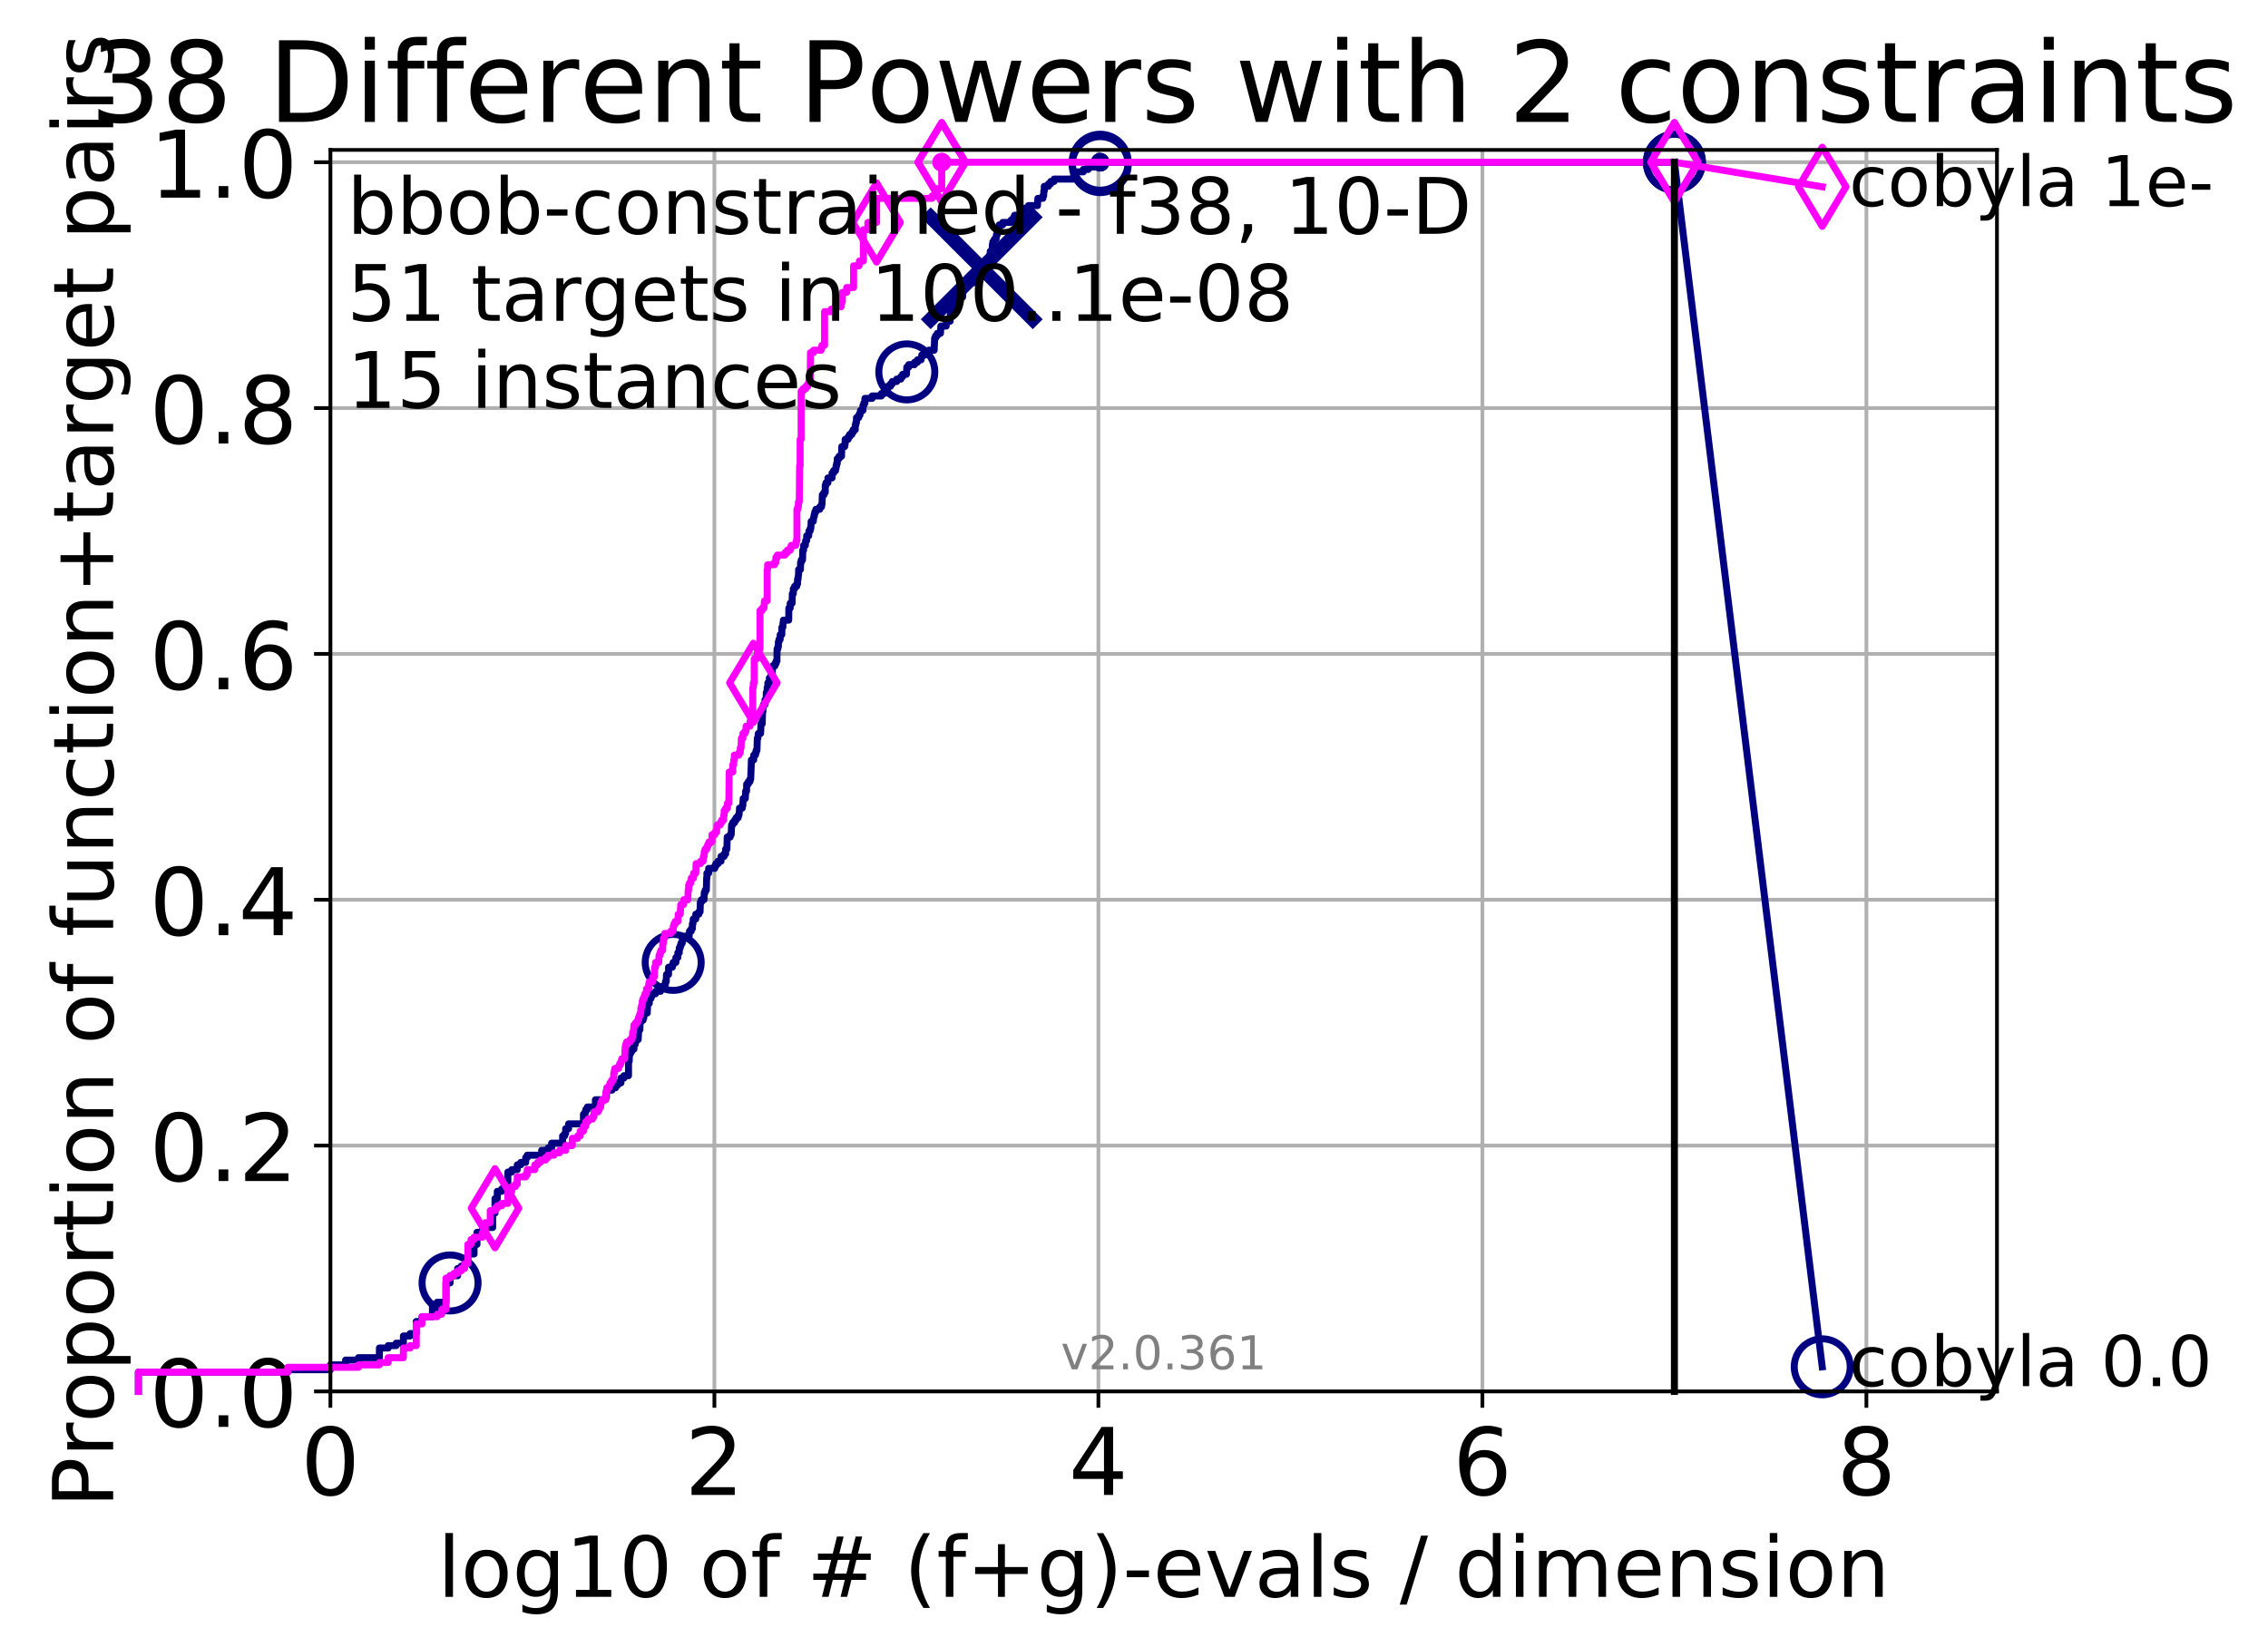 <?xml version="1.0" encoding="utf-8" standalone="no"?>
<!DOCTYPE svg PUBLIC "-//W3C//DTD SVG 1.1//EN"
  "http://www.w3.org/Graphics/SVG/1.1/DTD/svg11.dtd">
<!-- Created with matplotlib (http://matplotlib.org/) -->
<svg height="353pt" version="1.1" viewBox="0 0 486 353" width="486pt" xmlns="http://www.w3.org/2000/svg" xmlns:xlink="http://www.w3.org/1999/xlink">
 <defs>
  <style type="text/css">
*{stroke-linecap:butt;stroke-linejoin:round;}
  </style>
 </defs>
 <g id="figure_1">
  <g id="patch_1">
   <path d="M 0 353.222 
L 486.656 353.222 
L 486.656 0 
L 0 0 
z
" style="fill:#ffffff;"/>
  </g>
  <g id="axes_1">
   <g id="patch_2">
    <path d="M 70.8 298.245 
L 427.92 298.245 
L 427.92 32.133 
L 70.8 32.133 
z
" style="fill:#ffffff;"/>
   </g>
   <g id="matplotlib.axis_1">
    <g id="xtick_1">
     <g id="line2d_1">
      <path clip-path="url(#p0688e6983c)" d="M 70.8 298.245 
L 70.8 32.133 
" style="fill:none;stroke:#b0b0b0;stroke-linecap:square;stroke-width:0.8;"/>
     </g>
     <g id="line2d_2">
      <defs>
       <path d="M 0 0 
L 0 3.5 
" id="m148c452236" style="stroke:#000000;stroke-width:0.8;"/>
      </defs>
      <g>
       <use style="stroke:#000000;stroke-width:0.8;" x="70.8" xlink:href="#m148c452236" y="298.245"/>
      </g>
     </g>
     <g id="text_1">
      <!-- 0 -->
      <defs>
       <path d="M 31.781 66.406 
Q 24.172 66.406 20.328 58.906 
Q 16.5 51.422 16.5 36.375 
Q 16.5 21.391 20.328 13.891 
Q 24.172 6.391 31.781 6.391 
Q 39.453 6.391 43.281 13.891 
Q 47.125 21.391 47.125 36.375 
Q 47.125 51.422 43.281 58.906 
Q 39.453 66.406 31.781 66.406 
z
M 31.781 74.219 
Q 44.047 74.219 50.516 64.516 
Q 56.984 54.828 56.984 36.375 
Q 56.984 17.969 50.516 8.266 
Q 44.047 -1.422 31.781 -1.422 
Q 19.531 -1.422 13.062 8.266 
Q 6.594 17.969 6.594 36.375 
Q 6.594 54.828 13.062 64.516 
Q 19.531 74.219 31.781 74.219 
z
" id="DejaVuSans-30"/>
      </defs>
      <g transform="translate(64.438 320.442)scale(0.2 -0.2)">
       <use xlink:href="#DejaVuSans-30"/>
      </g>
     </g>
    </g>
    <g id="xtick_2">
     <g id="line2d_3">
      <path clip-path="url(#p0688e6983c)" d="M 153.086 298.245 
L 153.086 32.133 
" style="fill:none;stroke:#b0b0b0;stroke-linecap:square;stroke-width:0.8;"/>
     </g>
     <g id="line2d_4">
      <g>
       <use style="stroke:#000000;stroke-width:0.8;" x="153.086" xlink:href="#m148c452236" y="298.245"/>
      </g>
     </g>
     <g id="text_2">
      <!-- 2 -->
      <defs>
       <path d="M 19.188 8.297 
L 53.609 8.297 
L 53.609 0 
L 7.328 0 
L 7.328 8.297 
Q 12.938 14.109 22.625 23.891 
Q 32.328 33.688 34.812 36.531 
Q 39.547 41.844 41.422 45.531 
Q 43.312 49.219 43.312 52.781 
Q 43.312 58.594 39.234 62.25 
Q 35.156 65.922 28.609 65.922 
Q 23.969 65.922 18.812 64.312 
Q 13.672 62.703 7.812 59.422 
L 7.812 69.391 
Q 13.766 71.781 18.938 73 
Q 24.125 74.219 28.422 74.219 
Q 39.75 74.219 46.484 68.547 
Q 53.219 62.891 53.219 53.422 
Q 53.219 48.922 51.531 44.891 
Q 49.859 40.875 45.406 35.406 
Q 44.188 33.984 37.641 27.219 
Q 31.109 20.453 19.188 8.297 
z
" id="DejaVuSans-32"/>
      </defs>
      <g transform="translate(146.723 320.442)scale(0.2 -0.2)">
       <use xlink:href="#DejaVuSans-32"/>
      </g>
     </g>
    </g>
    <g id="xtick_3">
     <g id="line2d_5">
      <path clip-path="url(#p0688e6983c)" d="M 235.371 298.245 
L 235.371 32.133 
" style="fill:none;stroke:#b0b0b0;stroke-linecap:square;stroke-width:0.8;"/>
     </g>
     <g id="line2d_6">
      <g>
       <use style="stroke:#000000;stroke-width:0.8;" x="235.371" xlink:href="#m148c452236" y="298.245"/>
      </g>
     </g>
     <g id="text_3">
      <!-- 4 -->
      <defs>
       <path d="M 37.797 64.312 
L 12.891 25.391 
L 37.797 25.391 
z
M 35.203 72.906 
L 47.609 72.906 
L 47.609 25.391 
L 58.016 25.391 
L 58.016 17.188 
L 47.609 17.188 
L 47.609 0 
L 37.797 0 
L 37.797 17.188 
L 4.891 17.188 
L 4.891 26.703 
z
" id="DejaVuSans-34"/>
      </defs>
      <g transform="translate(229.009 320.442)scale(0.2 -0.2)">
       <use xlink:href="#DejaVuSans-34"/>
      </g>
     </g>
    </g>
    <g id="xtick_4">
     <g id="line2d_7">
      <path clip-path="url(#p0688e6983c)" d="M 317.657 298.245 
L 317.657 32.133 
" style="fill:none;stroke:#b0b0b0;stroke-linecap:square;stroke-width:0.8;"/>
     </g>
     <g id="line2d_8">
      <g>
       <use style="stroke:#000000;stroke-width:0.8;" x="317.657" xlink:href="#m148c452236" y="298.245"/>
      </g>
     </g>
     <g id="text_4">
      <!-- 6 -->
      <defs>
       <path d="M 33.016 40.375 
Q 26.375 40.375 22.484 35.828 
Q 18.609 31.297 18.609 23.391 
Q 18.609 15.531 22.484 10.953 
Q 26.375 6.391 33.016 6.391 
Q 39.656 6.391 43.531 10.953 
Q 47.406 15.531 47.406 23.391 
Q 47.406 31.297 43.531 35.828 
Q 39.656 40.375 33.016 40.375 
z
M 52.594 71.297 
L 52.594 62.312 
Q 48.875 64.062 45.094 64.984 
Q 41.312 65.922 37.594 65.922 
Q 27.828 65.922 22.672 59.328 
Q 17.531 52.734 16.797 39.406 
Q 19.672 43.656 24.016 45.922 
Q 28.375 48.188 33.594 48.188 
Q 44.578 48.188 50.953 41.516 
Q 57.328 34.859 57.328 23.391 
Q 57.328 12.156 50.688 5.359 
Q 44.047 -1.422 33.016 -1.422 
Q 20.359 -1.422 13.672 8.266 
Q 6.984 17.969 6.984 36.375 
Q 6.984 53.656 15.188 63.938 
Q 23.391 74.219 37.203 74.219 
Q 40.922 74.219 44.703 73.484 
Q 48.484 72.75 52.594 71.297 
z
" id="DejaVuSans-36"/>
      </defs>
      <g transform="translate(311.295 320.442)scale(0.2 -0.2)">
       <use xlink:href="#DejaVuSans-36"/>
      </g>
     </g>
    </g>
    <g id="xtick_5">
     <g id="line2d_9">
      <path clip-path="url(#p0688e6983c)" d="M 399.943 298.245 
L 399.943 32.133 
" style="fill:none;stroke:#b0b0b0;stroke-linecap:square;stroke-width:0.8;"/>
     </g>
     <g id="line2d_10">
      <g>
       <use style="stroke:#000000;stroke-width:0.8;" x="399.943" xlink:href="#m148c452236" y="298.245"/>
      </g>
     </g>
     <g id="text_5">
      <!-- 8 -->
      <defs>
       <path d="M 31.781 34.625 
Q 24.75 34.625 20.719 30.859 
Q 16.703 27.094 16.703 20.516 
Q 16.703 13.922 20.719 10.156 
Q 24.75 6.391 31.781 6.391 
Q 38.812 6.391 42.859 10.172 
Q 46.922 13.969 46.922 20.516 
Q 46.922 27.094 42.891 30.859 
Q 38.875 34.625 31.781 34.625 
z
M 21.922 38.812 
Q 15.578 40.375 12.031 44.719 
Q 8.5 49.078 8.5 55.328 
Q 8.5 64.062 14.719 69.141 
Q 20.953 74.219 31.781 74.219 
Q 42.672 74.219 48.875 69.141 
Q 55.078 64.062 55.078 55.328 
Q 55.078 49.078 51.531 44.719 
Q 48 40.375 41.703 38.812 
Q 48.828 37.156 52.797 32.312 
Q 56.781 27.484 56.781 20.516 
Q 56.781 9.906 50.312 4.234 
Q 43.844 -1.422 31.781 -1.422 
Q 19.734 -1.422 13.25 4.234 
Q 6.781 9.906 6.781 20.516 
Q 6.781 27.484 10.781 32.312 
Q 14.797 37.156 21.922 38.812 
z
M 18.312 54.391 
Q 18.312 48.734 21.844 45.562 
Q 25.391 42.391 31.781 42.391 
Q 38.141 42.391 41.719 45.562 
Q 45.312 48.734 45.312 54.391 
Q 45.312 60.062 41.719 63.234 
Q 38.141 66.406 31.781 66.406 
Q 25.391 66.406 21.844 63.234 
Q 18.312 60.062 18.312 54.391 
z
" id="DejaVuSans-38"/>
      </defs>
      <g transform="translate(393.58 320.442)scale(0.2 -0.2)">
       <use xlink:href="#DejaVuSans-38"/>
      </g>
     </g>
    </g>
    <g id="text_6">
     <!-- log10 of # (f+g)-evals / dimension -->
     <defs>
      <path d="M 9.422 75.984 
L 18.406 75.984 
L 18.406 0 
L 9.422 0 
z
" id="DejaVuSans-6c"/>
      <path d="M 30.609 48.391 
Q 23.391 48.391 19.188 42.75 
Q 14.984 37.109 14.984 27.297 
Q 14.984 17.484 19.156 11.844 
Q 23.344 6.203 30.609 6.203 
Q 37.797 6.203 41.984 11.859 
Q 46.188 17.531 46.188 27.297 
Q 46.188 37.016 41.984 42.703 
Q 37.797 48.391 30.609 48.391 
z
M 30.609 56 
Q 42.328 56 49.016 48.375 
Q 55.719 40.766 55.719 27.297 
Q 55.719 13.875 49.016 6.219 
Q 42.328 -1.422 30.609 -1.422 
Q 18.844 -1.422 12.172 6.219 
Q 5.516 13.875 5.516 27.297 
Q 5.516 40.766 12.172 48.375 
Q 18.844 56 30.609 56 
z
" id="DejaVuSans-6f"/>
      <path d="M 45.406 27.984 
Q 45.406 37.75 41.375 43.109 
Q 37.359 48.484 30.078 48.484 
Q 22.859 48.484 18.828 43.109 
Q 14.797 37.75 14.797 27.984 
Q 14.797 18.266 18.828 12.891 
Q 22.859 7.516 30.078 7.516 
Q 37.359 7.516 41.375 12.891 
Q 45.406 18.266 45.406 27.984 
z
M 54.391 6.781 
Q 54.391 -7.172 48.188 -13.984 
Q 42 -20.797 29.203 -20.797 
Q 24.469 -20.797 20.266 -20.094 
Q 16.062 -19.391 12.109 -17.922 
L 12.109 -9.188 
Q 16.062 -11.328 19.922 -12.344 
Q 23.781 -13.375 27.781 -13.375 
Q 36.625 -13.375 41.016 -8.766 
Q 45.406 -4.156 45.406 5.172 
L 45.406 9.625 
Q 42.625 4.781 38.281 2.391 
Q 33.938 0 27.875 0 
Q 17.828 0 11.672 7.656 
Q 5.516 15.328 5.516 27.984 
Q 5.516 40.672 11.672 48.328 
Q 17.828 56 27.875 56 
Q 33.938 56 38.281 53.609 
Q 42.625 51.219 45.406 46.391 
L 45.406 54.688 
L 54.391 54.688 
z
" id="DejaVuSans-67"/>
      <path d="M 12.406 8.297 
L 28.516 8.297 
L 28.516 63.922 
L 10.984 60.406 
L 10.984 69.391 
L 28.422 72.906 
L 38.281 72.906 
L 38.281 8.297 
L 54.391 8.297 
L 54.391 0 
L 12.406 0 
z
" id="DejaVuSans-31"/>
      <path id="DejaVuSans-20"/>
      <path d="M 37.109 75.984 
L 37.109 68.5 
L 28.516 68.5 
Q 23.688 68.5 21.797 66.547 
Q 19.922 64.594 19.922 59.516 
L 19.922 54.688 
L 34.719 54.688 
L 34.719 47.703 
L 19.922 47.703 
L 19.922 0 
L 10.891 0 
L 10.891 47.703 
L 2.297 47.703 
L 2.297 54.688 
L 10.891 54.688 
L 10.891 58.5 
Q 10.891 67.625 15.141 71.797 
Q 19.391 75.984 28.609 75.984 
z
" id="DejaVuSans-66"/>
      <path d="M 51.125 44 
L 36.922 44 
L 32.812 27.688 
L 47.125 27.688 
z
M 43.797 71.781 
L 38.719 51.516 
L 52.984 51.516 
L 58.109 71.781 
L 65.922 71.781 
L 60.891 51.516 
L 76.125 51.516 
L 76.125 44 
L 58.984 44 
L 54.984 27.688 
L 70.516 27.688 
L 70.516 20.219 
L 53.078 20.219 
L 48 0 
L 40.188 0 
L 45.219 20.219 
L 30.906 20.219 
L 25.875 0 
L 18.016 0 
L 23.094 20.219 
L 7.719 20.219 
L 7.719 27.688 
L 24.906 27.688 
L 29 44 
L 13.281 44 
L 13.281 51.516 
L 30.906 51.516 
L 35.891 71.781 
z
" id="DejaVuSans-23"/>
      <path d="M 31 75.875 
Q 24.469 64.656 21.281 53.656 
Q 18.109 42.672 18.109 31.391 
Q 18.109 20.125 21.312 9.062 
Q 24.516 -2 31 -13.188 
L 23.188 -13.188 
Q 15.875 -1.703 12.234 9.375 
Q 8.594 20.453 8.594 31.391 
Q 8.594 42.281 12.203 53.312 
Q 15.828 64.359 23.188 75.875 
z
" id="DejaVuSans-28"/>
      <path d="M 46 62.703 
L 46 35.5 
L 73.188 35.5 
L 73.188 27.203 
L 46 27.203 
L 46 0 
L 37.797 0 
L 37.797 27.203 
L 10.594 27.203 
L 10.594 35.5 
L 37.797 35.5 
L 37.797 62.703 
z
" id="DejaVuSans-2b"/>
      <path d="M 8.016 75.875 
L 15.828 75.875 
Q 23.141 64.359 26.781 53.312 
Q 30.422 42.281 30.422 31.391 
Q 30.422 20.453 26.781 9.375 
Q 23.141 -1.703 15.828 -13.188 
L 8.016 -13.188 
Q 14.5 -2 17.703 9.062 
Q 20.906 20.125 20.906 31.391 
Q 20.906 42.672 17.703 53.656 
Q 14.5 64.656 8.016 75.875 
z
" id="DejaVuSans-29"/>
      <path d="M 4.891 31.391 
L 31.203 31.391 
L 31.203 23.391 
L 4.891 23.391 
z
" id="DejaVuSans-2d"/>
      <path d="M 56.203 29.594 
L 56.203 25.203 
L 14.891 25.203 
Q 15.484 15.922 20.484 11.062 
Q 25.484 6.203 34.422 6.203 
Q 39.594 6.203 44.453 7.469 
Q 49.312 8.734 54.109 11.281 
L 54.109 2.781 
Q 49.266 0.734 44.188 -0.344 
Q 39.109 -1.422 33.891 -1.422 
Q 20.797 -1.422 13.156 6.188 
Q 5.516 13.812 5.516 26.812 
Q 5.516 40.234 12.766 48.109 
Q 20.016 56 32.328 56 
Q 43.359 56 49.781 48.891 
Q 56.203 41.797 56.203 29.594 
z
M 47.219 32.234 
Q 47.125 39.594 43.094 43.984 
Q 39.062 48.391 32.422 48.391 
Q 24.906 48.391 20.391 44.141 
Q 15.875 39.891 15.188 32.172 
z
" id="DejaVuSans-65"/>
      <path d="M 2.984 54.688 
L 12.5 54.688 
L 29.594 8.797 
L 46.688 54.688 
L 56.203 54.688 
L 35.688 0 
L 23.484 0 
z
" id="DejaVuSans-76"/>
      <path d="M 34.281 27.484 
Q 23.391 27.484 19.188 25 
Q 14.984 22.516 14.984 16.5 
Q 14.984 11.719 18.141 8.906 
Q 21.297 6.109 26.703 6.109 
Q 34.188 6.109 38.703 11.406 
Q 43.219 16.703 43.219 25.484 
L 43.219 27.484 
z
M 52.203 31.203 
L 52.203 0 
L 43.219 0 
L 43.219 8.297 
Q 40.141 3.328 35.547 0.953 
Q 30.953 -1.422 24.312 -1.422 
Q 15.922 -1.422 10.953 3.297 
Q 6 8.016 6 15.922 
Q 6 25.141 12.172 29.828 
Q 18.359 34.516 30.609 34.516 
L 43.219 34.516 
L 43.219 35.406 
Q 43.219 41.609 39.141 45 
Q 35.062 48.391 27.688 48.391 
Q 23 48.391 18.547 47.266 
Q 14.109 46.141 10.016 43.891 
L 10.016 52.203 
Q 14.938 54.109 19.578 55.047 
Q 24.219 56 28.609 56 
Q 40.484 56 46.344 49.844 
Q 52.203 43.703 52.203 31.203 
z
" id="DejaVuSans-61"/>
      <path d="M 44.281 53.078 
L 44.281 44.578 
Q 40.484 46.531 36.375 47.5 
Q 32.281 48.484 27.875 48.484 
Q 21.188 48.484 17.844 46.438 
Q 14.5 44.391 14.5 40.281 
Q 14.5 37.156 16.891 35.375 
Q 19.281 33.594 26.516 31.984 
L 29.594 31.297 
Q 39.156 29.25 43.188 25.516 
Q 47.219 21.781 47.219 15.094 
Q 47.219 7.469 41.188 3.016 
Q 35.156 -1.422 24.609 -1.422 
Q 20.219 -1.422 15.453 -0.562 
Q 10.688 0.297 5.422 2 
L 5.422 11.281 
Q 10.406 8.688 15.234 7.391 
Q 20.062 6.109 24.812 6.109 
Q 31.156 6.109 34.562 8.281 
Q 37.984 10.453 37.984 14.406 
Q 37.984 18.062 35.516 20.016 
Q 33.062 21.969 24.703 23.781 
L 21.578 24.516 
Q 13.234 26.266 9.516 29.906 
Q 5.812 33.547 5.812 39.891 
Q 5.812 47.609 11.281 51.797 
Q 16.75 56 26.812 56 
Q 31.781 56 36.172 55.266 
Q 40.578 54.547 44.281 53.078 
z
" id="DejaVuSans-73"/>
      <path d="M 25.391 72.906 
L 33.688 72.906 
L 8.297 -9.281 
L 0 -9.281 
z
" id="DejaVuSans-2f"/>
      <path d="M 45.406 46.391 
L 45.406 75.984 
L 54.391 75.984 
L 54.391 0 
L 45.406 0 
L 45.406 8.203 
Q 42.578 3.328 38.25 0.953 
Q 33.938 -1.422 27.875 -1.422 
Q 17.969 -1.422 11.734 6.484 
Q 5.516 14.406 5.516 27.297 
Q 5.516 40.188 11.734 48.094 
Q 17.969 56 27.875 56 
Q 33.938 56 38.25 53.625 
Q 42.578 51.266 45.406 46.391 
z
M 14.797 27.297 
Q 14.797 17.391 18.875 11.75 
Q 22.953 6.109 30.078 6.109 
Q 37.203 6.109 41.297 11.75 
Q 45.406 17.391 45.406 27.297 
Q 45.406 37.203 41.297 42.844 
Q 37.203 48.484 30.078 48.484 
Q 22.953 48.484 18.875 42.844 
Q 14.797 37.203 14.797 27.297 
z
" id="DejaVuSans-64"/>
      <path d="M 9.422 54.688 
L 18.406 54.688 
L 18.406 0 
L 9.422 0 
z
M 9.422 75.984 
L 18.406 75.984 
L 18.406 64.594 
L 9.422 64.594 
z
" id="DejaVuSans-69"/>
      <path d="M 52 44.188 
Q 55.375 50.25 60.062 53.125 
Q 64.75 56 71.094 56 
Q 79.641 56 84.281 50.016 
Q 88.922 44.047 88.922 33.016 
L 88.922 0 
L 79.891 0 
L 79.891 32.719 
Q 79.891 40.578 77.094 44.375 
Q 74.312 48.188 68.609 48.188 
Q 61.625 48.188 57.562 43.547 
Q 53.516 38.922 53.516 30.906 
L 53.516 0 
L 44.484 0 
L 44.484 32.719 
Q 44.484 40.625 41.703 44.406 
Q 38.922 48.188 33.109 48.188 
Q 26.219 48.188 22.156 43.531 
Q 18.109 38.875 18.109 30.906 
L 18.109 0 
L 9.078 0 
L 9.078 54.688 
L 18.109 54.688 
L 18.109 46.188 
Q 21.188 51.219 25.484 53.609 
Q 29.781 56 35.688 56 
Q 41.656 56 45.828 52.969 
Q 50 49.953 52 44.188 
z
" id="DejaVuSans-6d"/>
      <path d="M 54.891 33.016 
L 54.891 0 
L 45.906 0 
L 45.906 32.719 
Q 45.906 40.484 42.875 44.328 
Q 39.844 48.188 33.797 48.188 
Q 26.516 48.188 22.312 43.547 
Q 18.109 38.922 18.109 30.906 
L 18.109 0 
L 9.078 0 
L 9.078 54.688 
L 18.109 54.688 
L 18.109 46.188 
Q 21.344 51.125 25.703 53.562 
Q 30.078 56 35.797 56 
Q 45.219 56 50.047 50.172 
Q 54.891 44.344 54.891 33.016 
z
" id="DejaVuSans-6e"/>
     </defs>
     <g transform="translate(93.753 342.279)scale(0.18 -0.18)">
      <use xlink:href="#DejaVuSans-6c"/>
      <use x="27.783" xlink:href="#DejaVuSans-6f"/>
      <use x="88.965" xlink:href="#DejaVuSans-67"/>
      <use x="152.441" xlink:href="#DejaVuSans-31"/>
      <use x="216.064" xlink:href="#DejaVuSans-30"/>
      <use x="279.688" xlink:href="#DejaVuSans-20"/>
      <use x="311.475" xlink:href="#DejaVuSans-6f"/>
      <use x="372.656" xlink:href="#DejaVuSans-66"/>
      <use x="407.861" xlink:href="#DejaVuSans-20"/>
      <use x="439.648" xlink:href="#DejaVuSans-23"/>
      <use x="523.438" xlink:href="#DejaVuSans-20"/>
      <use x="555.225" xlink:href="#DejaVuSans-28"/>
      <use x="594.238" xlink:href="#DejaVuSans-66"/>
      <use x="629.443" xlink:href="#DejaVuSans-2b"/>
      <use x="713.232" xlink:href="#DejaVuSans-67"/>
      <use x="776.709" xlink:href="#DejaVuSans-29"/>
      <use x="815.723" xlink:href="#DejaVuSans-2d"/>
      <use x="851.807" xlink:href="#DejaVuSans-65"/>
      <use x="913.33" xlink:href="#DejaVuSans-76"/>
      <use x="972.51" xlink:href="#DejaVuSans-61"/>
      <use x="1033.789" xlink:href="#DejaVuSans-6c"/>
      <use x="1061.572" xlink:href="#DejaVuSans-73"/>
      <use x="1113.672" xlink:href="#DejaVuSans-20"/>
      <use x="1145.459" xlink:href="#DejaVuSans-2f"/>
      <use x="1179.15" xlink:href="#DejaVuSans-20"/>
      <use x="1210.938" xlink:href="#DejaVuSans-64"/>
      <use x="1274.414" xlink:href="#DejaVuSans-69"/>
      <use x="1302.197" xlink:href="#DejaVuSans-6d"/>
      <use x="1399.609" xlink:href="#DejaVuSans-65"/>
      <use x="1461.133" xlink:href="#DejaVuSans-6e"/>
      <use x="1524.512" xlink:href="#DejaVuSans-73"/>
      <use x="1576.611" xlink:href="#DejaVuSans-69"/>
      <use x="1604.395" xlink:href="#DejaVuSans-6f"/>
      <use x="1665.576" xlink:href="#DejaVuSans-6e"/>
     </g>
    </g>
   </g>
   <g id="matplotlib.axis_2">
    <g id="ytick_1">
     <g id="line2d_11">
      <path clip-path="url(#p0688e6983c)" d="M 70.8 298.245 
L 427.92 298.245 
" style="fill:none;stroke:#b0b0b0;stroke-linecap:square;stroke-width:0.8;"/>
     </g>
     <g id="line2d_12">
      <defs>
       <path d="M 0 0 
L -3.5 0 
" id="m2be410a057" style="stroke:#000000;stroke-width:0.8;"/>
      </defs>
      <g>
       <use style="stroke:#000000;stroke-width:0.8;" x="70.8" xlink:href="#m2be410a057" y="298.245"/>
      </g>
     </g>
     <g id="text_7">
      <!-- 0.0 -->
      <defs>
       <path d="M 10.688 12.406 
L 21 12.406 
L 21 0 
L 10.688 0 
z
" id="DejaVuSans-2e"/>
      </defs>
      <g transform="translate(31.994 305.844)scale(0.2 -0.2)">
       <use xlink:href="#DejaVuSans-30"/>
       <use x="63.623" xlink:href="#DejaVuSans-2e"/>
       <use x="95.41" xlink:href="#DejaVuSans-30"/>
      </g>
     </g>
    </g>
    <g id="ytick_2">
     <g id="line2d_13">
      <path clip-path="url(#p0688e6983c)" d="M 70.8 245.55 
L 427.92 245.55 
" style="fill:none;stroke:#b0b0b0;stroke-linecap:square;stroke-width:0.8;"/>
     </g>
     <g id="line2d_14">
      <g>
       <use style="stroke:#000000;stroke-width:0.8;" x="70.8" xlink:href="#m2be410a057" y="245.55"/>
      </g>
     </g>
     <g id="text_8">
      <!-- 0.2 -->
      <g transform="translate(31.994 253.148)scale(0.2 -0.2)">
       <use xlink:href="#DejaVuSans-30"/>
       <use x="63.623" xlink:href="#DejaVuSans-2e"/>
       <use x="95.41" xlink:href="#DejaVuSans-32"/>
      </g>
     </g>
    </g>
    <g id="ytick_3">
     <g id="line2d_15">
      <path clip-path="url(#p0688e6983c)" d="M 70.8 192.854 
L 427.92 192.854 
" style="fill:none;stroke:#b0b0b0;stroke-linecap:square;stroke-width:0.8;"/>
     </g>
     <g id="line2d_16">
      <g>
       <use style="stroke:#000000;stroke-width:0.8;" x="70.8" xlink:href="#m2be410a057" y="192.854"/>
      </g>
     </g>
     <g id="text_9">
      <!-- 0.4 -->
      <g transform="translate(31.994 200.453)scale(0.2 -0.2)">
       <use xlink:href="#DejaVuSans-30"/>
       <use x="63.623" xlink:href="#DejaVuSans-2e"/>
       <use x="95.41" xlink:href="#DejaVuSans-34"/>
      </g>
     </g>
    </g>
    <g id="ytick_4">
     <g id="line2d_17">
      <path clip-path="url(#p0688e6983c)" d="M 70.8 140.159 
L 427.92 140.159 
" style="fill:none;stroke:#b0b0b0;stroke-linecap:square;stroke-width:0.8;"/>
     </g>
     <g id="line2d_18">
      <g>
       <use style="stroke:#000000;stroke-width:0.8;" x="70.8" xlink:href="#m2be410a057" y="140.159"/>
      </g>
     </g>
     <g id="text_10">
      <!-- 0.6 -->
      <g transform="translate(31.994 147.757)scale(0.2 -0.2)">
       <use xlink:href="#DejaVuSans-30"/>
       <use x="63.623" xlink:href="#DejaVuSans-2e"/>
       <use x="95.41" xlink:href="#DejaVuSans-36"/>
      </g>
     </g>
    </g>
    <g id="ytick_5">
     <g id="line2d_19">
      <path clip-path="url(#p0688e6983c)" d="M 70.8 87.464 
L 427.92 87.464 
" style="fill:none;stroke:#b0b0b0;stroke-linecap:square;stroke-width:0.8;"/>
     </g>
     <g id="line2d_20">
      <g>
       <use style="stroke:#000000;stroke-width:0.8;" x="70.8" xlink:href="#m2be410a057" y="87.464"/>
      </g>
     </g>
     <g id="text_11">
      <!-- 0.8 -->
      <g transform="translate(31.994 95.062)scale(0.2 -0.2)">
       <use xlink:href="#DejaVuSans-30"/>
       <use x="63.623" xlink:href="#DejaVuSans-2e"/>
       <use x="95.41" xlink:href="#DejaVuSans-38"/>
      </g>
     </g>
    </g>
    <g id="ytick_6">
     <g id="line2d_21">
      <path clip-path="url(#p0688e6983c)" d="M 70.8 34.768 
L 427.92 34.768 
" style="fill:none;stroke:#b0b0b0;stroke-linecap:square;stroke-width:0.8;"/>
     </g>
     <g id="line2d_22">
      <g>
       <use style="stroke:#000000;stroke-width:0.8;" x="70.8" xlink:href="#m2be410a057" y="34.768"/>
      </g>
     </g>
     <g id="text_12">
      <!-- 1.0 -->
      <g transform="translate(31.994 42.367)scale(0.2 -0.2)">
       <use xlink:href="#DejaVuSans-31"/>
       <use x="63.623" xlink:href="#DejaVuSans-2e"/>
       <use x="95.41" xlink:href="#DejaVuSans-30"/>
      </g>
     </g>
    </g>
    <g id="text_13">
     <!-- Proportion of function+target pairs -->
     <defs>
      <path d="M 19.672 64.797 
L 19.672 37.406 
L 32.078 37.406 
Q 38.969 37.406 42.719 40.969 
Q 46.484 44.531 46.484 51.125 
Q 46.484 57.672 42.719 61.234 
Q 38.969 64.797 32.078 64.797 
z
M 9.812 72.906 
L 32.078 72.906 
Q 44.344 72.906 50.609 67.359 
Q 56.891 61.812 56.891 51.125 
Q 56.891 40.328 50.609 34.812 
Q 44.344 29.297 32.078 29.297 
L 19.672 29.297 
L 19.672 0 
L 9.812 0 
z
" id="DejaVuSans-50"/>
      <path d="M 41.109 46.297 
Q 39.594 47.172 37.812 47.578 
Q 36.031 48 33.891 48 
Q 26.266 48 22.188 43.047 
Q 18.109 38.094 18.109 28.812 
L 18.109 0 
L 9.078 0 
L 9.078 54.688 
L 18.109 54.688 
L 18.109 46.188 
Q 20.953 51.172 25.484 53.578 
Q 30.031 56 36.531 56 
Q 37.453 56 38.578 55.875 
Q 39.703 55.766 41.062 55.516 
z
" id="DejaVuSans-72"/>
      <path d="M 18.109 8.203 
L 18.109 -20.797 
L 9.078 -20.797 
L 9.078 54.688 
L 18.109 54.688 
L 18.109 46.391 
Q 20.953 51.266 25.266 53.625 
Q 29.594 56 35.594 56 
Q 45.562 56 51.781 48.094 
Q 58.016 40.188 58.016 27.297 
Q 58.016 14.406 51.781 6.484 
Q 45.562 -1.422 35.594 -1.422 
Q 29.594 -1.422 25.266 0.953 
Q 20.953 3.328 18.109 8.203 
z
M 48.688 27.297 
Q 48.688 37.203 44.609 42.844 
Q 40.531 48.484 33.406 48.484 
Q 26.266 48.484 22.188 42.844 
Q 18.109 37.203 18.109 27.297 
Q 18.109 17.391 22.188 11.75 
Q 26.266 6.109 33.406 6.109 
Q 40.531 6.109 44.609 11.75 
Q 48.688 17.391 48.688 27.297 
z
" id="DejaVuSans-70"/>
      <path d="M 18.312 70.219 
L 18.312 54.688 
L 36.812 54.688 
L 36.812 47.703 
L 18.312 47.703 
L 18.312 18.016 
Q 18.312 11.328 20.141 9.422 
Q 21.969 7.516 27.594 7.516 
L 36.812 7.516 
L 36.812 0 
L 27.594 0 
Q 17.188 0 13.234 3.875 
Q 9.281 7.766 9.281 18.016 
L 9.281 47.703 
L 2.688 47.703 
L 2.688 54.688 
L 9.281 54.688 
L 9.281 70.219 
z
" id="DejaVuSans-74"/>
      <path d="M 8.5 21.578 
L 8.5 54.688 
L 17.484 54.688 
L 17.484 21.922 
Q 17.484 14.156 20.5 10.266 
Q 23.531 6.391 29.594 6.391 
Q 36.859 6.391 41.078 11.031 
Q 45.312 15.672 45.312 23.688 
L 45.312 54.688 
L 54.297 54.688 
L 54.297 0 
L 45.312 0 
L 45.312 8.406 
Q 42.047 3.422 37.719 1 
Q 33.406 -1.422 27.688 -1.422 
Q 18.266 -1.422 13.375 4.438 
Q 8.5 10.297 8.5 21.578 
z
M 31.109 56 
z
" id="DejaVuSans-75"/>
      <path d="M 48.781 52.594 
L 48.781 44.188 
Q 44.969 46.297 41.141 47.344 
Q 37.312 48.391 33.406 48.391 
Q 24.656 48.391 19.812 42.844 
Q 14.984 37.312 14.984 27.297 
Q 14.984 17.281 19.812 11.734 
Q 24.656 6.203 33.406 6.203 
Q 37.312 6.203 41.141 7.25 
Q 44.969 8.297 48.781 10.406 
L 48.781 2.094 
Q 45.016 0.344 40.984 -0.531 
Q 36.969 -1.422 32.422 -1.422 
Q 20.062 -1.422 12.781 6.344 
Q 5.516 14.109 5.516 27.297 
Q 5.516 40.672 12.859 48.328 
Q 20.219 56 33.016 56 
Q 37.156 56 41.109 55.141 
Q 45.062 54.297 48.781 52.594 
z
" id="DejaVuSans-63"/>
     </defs>
     <g transform="translate(24.25 323.179)rotate(-90)scale(0.18 -0.18)">
      <use xlink:href="#DejaVuSans-50"/>
      <use x="60.287" xlink:href="#DejaVuSans-72"/>
      <use x="101.369" xlink:href="#DejaVuSans-6f"/>
      <use x="162.551" xlink:href="#DejaVuSans-70"/>
      <use x="226.027" xlink:href="#DejaVuSans-6f"/>
      <use x="287.209" xlink:href="#DejaVuSans-72"/>
      <use x="328.322" xlink:href="#DejaVuSans-74"/>
      <use x="367.531" xlink:href="#DejaVuSans-69"/>
      <use x="395.314" xlink:href="#DejaVuSans-6f"/>
      <use x="456.496" xlink:href="#DejaVuSans-6e"/>
      <use x="519.875" xlink:href="#DejaVuSans-20"/>
      <use x="551.662" xlink:href="#DejaVuSans-6f"/>
      <use x="612.844" xlink:href="#DejaVuSans-66"/>
      <use x="648.049" xlink:href="#DejaVuSans-20"/>
      <use x="679.836" xlink:href="#DejaVuSans-66"/>
      <use x="715.041" xlink:href="#DejaVuSans-75"/>
      <use x="778.42" xlink:href="#DejaVuSans-6e"/>
      <use x="841.799" xlink:href="#DejaVuSans-63"/>
      <use x="896.779" xlink:href="#DejaVuSans-74"/>
      <use x="935.988" xlink:href="#DejaVuSans-69"/>
      <use x="963.771" xlink:href="#DejaVuSans-6f"/>
      <use x="1024.953" xlink:href="#DejaVuSans-6e"/>
      <use x="1088.332" xlink:href="#DejaVuSans-2b"/>
      <use x="1172.121" xlink:href="#DejaVuSans-74"/>
      <use x="1211.33" xlink:href="#DejaVuSans-61"/>
      <use x="1272.609" xlink:href="#DejaVuSans-72"/>
      <use x="1313.707" xlink:href="#DejaVuSans-67"/>
      <use x="1377.184" xlink:href="#DejaVuSans-65"/>
      <use x="1438.707" xlink:href="#DejaVuSans-74"/>
      <use x="1477.916" xlink:href="#DejaVuSans-20"/>
      <use x="1509.703" xlink:href="#DejaVuSans-70"/>
      <use x="1573.18" xlink:href="#DejaVuSans-61"/>
      <use x="1634.459" xlink:href="#DejaVuSans-69"/>
      <use x="1662.242" xlink:href="#DejaVuSans-72"/>
      <use x="1703.355" xlink:href="#DejaVuSans-73"/>
     </g>
    </g>
   </g>
   <g id="line2d_23">
    <defs>
     <path d="M 0 1.5 
C 0.398 1.5 0.779 1.342 1.061 1.061 
C 1.342 0.779 1.5 0.398 1.5 0 
C 1.5 -0.398 1.342 -0.779 1.061 -1.061 
C 0.779 -1.342 0.398 -1.5 0 -1.5 
C -0.398 -1.5 -0.779 -1.342 -1.061 -1.061 
C -1.342 -0.779 -1.5 -0.398 -1.5 0 
C -1.5 0.398 -1.342 0.779 -1.061 1.061 
C -0.779 1.342 -0.398 1.5 0 1.5 
z
" id="ma129ef0a24" style="stroke:#000080;"/>
    </defs>
    <g>
     <use style="fill:#000080;stroke:#000080;" x="235.753" xlink:href="#ma129ef0a24" y="34.768"/>
     <use style="fill:#000080;stroke:#000080;" x="235.753" xlink:href="#ma129ef0a24" y="34.768"/>
    </g>
   </g>
   <g id="line2d_24">
    <path d="M 29.657 298.245 
L 29.657 294.112 
L 61.673 294.112 
L 61.673 293.596 
L 70.8 293.596 
L 70.8 292.563 
L 74.058 292.563 
L 74.058 291.529 
L 76.812 291.529 
L 76.812 291.013 
L 81.303 291.013 
L 81.303 288.946 
L 83.185 288.946 
L 83.185 288.43 
L 84.888 288.43 
L 84.888 287.913 
L 86.443 287.913 
L 86.443 286.363 
L 87.873 286.363 
L 87.873 285.846 
L 89.197 285.846 
L 89.197 283.263 
L 90.43 283.263 
L 90.43 282.23 
L 92.667 282.23 
L 92.667 279.647 
L 93.688 279.647 
L 93.688 279.13 
L 95.57 279.13 
L 95.57 274.997 
L 96.442 274.997 
L 96.442 273.448 
L 98.068 273.448 
L 98.068 271.898 
L 98.828 271.898 
L 98.828 271.381 
L 99.558 271.381 
L 99.558 270.864 
L 100.258 270.864 
L 100.258 268.798 
L 101.583 268.798 
L 101.583 266.731 
L 102.21 266.731 
L 102.21 264.148 
L 103.401 264.148 
L 103.401 263.115 
L 105.57 263.115 
L 105.57 260.015 
L 106.073 260.015 
L 106.073 256.916 
L 106.563 256.916 
L 106.563 255.366 
L 107.503 255.366 
L 107.503 254.849 
L 107.956 254.849 
L 107.956 254.333 
L 108.397 254.333 
L 108.397 253.816 
L 108.827 253.816 
L 108.827 251.233 
L 109.659 251.233 
L 109.659 250.716 
L 110.837 250.716 
L 110.837 249.683 
L 111.582 249.683 
L 111.582 249.166 
L 112.644 249.166 
L 112.644 248.133 
L 112.984 248.133 
L 112.984 247.616 
L 116.072 247.616 
L 116.072 246.583 
L 117.437 246.583 
L 117.437 246.067 
L 118.208 246.067 
L 118.208 245.033 
L 120.563 245.033 
L 120.563 243.483 
L 120.999 243.483 
L 120.999 242.967 
L 121.213 242.967 
L 121.213 241.934 
L 121.84 241.934 
L 121.84 240.9 
L 125.029 240.9 
L 125.029 238.834 
L 125.369 238.834 
L 125.369 238.317 
L 125.537 238.317 
L 125.537 237.801 
L 125.868 237.801 
L 125.868 237.284 
L 127.586 237.284 
L 127.586 235.734 
L 129.69 235.734 
L 129.69 235.217 
L 129.953 235.217 
L 129.953 233.668 
L 131.151 233.668 
L 131.151 233.151 
L 131.927 233.151 
L 131.927 232.634 
L 132.331 232.634 
L 132.331 232.118 
L 133.058 232.118 
L 133.058 231.085 
L 133.704 231.085 
L 133.704 230.568 
L 134.681 230.568 
L 134.681 227.468 
L 134.831 227.468 
L 134.88 225.918 
L 135.077 225.918 
L 135.077 225.402 
L 135.369 225.402 
L 135.369 224.885 
L 135.844 224.885 
L 135.844 223.852 
L 136.123 223.852 
L 136.123 223.335 
L 136.261 223.335 
L 136.261 222.819 
L 136.758 222.819 
L 136.847 220.752 
L 137.111 220.752 
L 137.155 219.202 
L 137.285 219.202 
L 137.285 218.686 
L 137.797 218.686 
L 137.797 218.169 
L 137.964 218.169 
L 138.047 217.136 
L 138.698 217.136 
L 138.778 215.069 
L 139.133 215.069 
L 139.133 214.036 
L 139.48 214.036 
L 139.48 213.519 
L 139.709 213.519 
L 139.709 213.003 
L 140.485 213.003 
L 140.485 212.486 
L 141.538 212.486 
L 141.538 211.969 
L 141.775 211.969 
L 141.775 211.453 
L 142.468 211.453 
L 142.468 210.936 
L 142.597 210.936 
L 142.597 210.42 
L 142.757 210.42 
L 142.821 208.87 
L 143.26 208.87 
L 143.26 207.32 
L 144.077 207.32 
L 144.077 206.803 
L 144.254 206.803 
L 144.254 206.287 
L 144.83 206.287 
L 144.83 205.253 
L 145.25 205.253 
L 145.25 204.22 
L 145.553 204.22 
L 145.553 203.187 
L 145.769 203.187 
L 145.769 202.67 
L 145.93 202.67 
L 145.93 202.154 
L 146.195 202.154 
L 146.195 201.12 
L 147.091 201.12 
L 147.091 200.604 
L 147.681 200.604 
L 147.754 199.571 
L 148.135 199.571 
L 148.135 199.054 
L 148.369 199.054 
L 148.369 198.021 
L 148.485 198.021 
L 148.554 196.987 
L 149.099 196.987 
L 149.099 195.954 
L 149.756 195.954 
L 149.756 195.438 
L 150.013 195.438 
L 150.076 193.371 
L 150.307 193.371 
L 150.307 192.854 
L 150.842 192.854 
L 150.923 191.305 
L 151.104 191.305 
L 151.104 190.788 
L 151.361 190.788 
L 151.42 188.205 
L 151.479 188.205 
L 151.479 187.172 
L 151.847 187.172 
L 151.847 186.138 
L 153.157 186.138 
L 153.157 185.622 
L 153.404 185.622 
L 153.404 185.105 
L 153.889 185.105 
L 153.889 184.589 
L 154.51 184.589 
L 154.51 183.555 
L 155.174 183.555 
L 155.174 183.039 
L 155.49 183.039 
L 155.49 182.005 
L 155.768 182.005 
L 155.83 179.422 
L 156.462 179.422 
L 156.462 178.906 
L 156.683 178.906 
L 156.77 176.839 
L 156.987 176.839 
L 156.987 176.323 
L 157.413 176.323 
L 157.413 175.806 
L 157.719 175.806 
L 157.719 175.289 
L 158.168 175.289 
L 158.168 174.773 
L 158.342 174.773 
L 158.448 173.739 
L 158.461 173.739 
L 158.461 173.223 
L 159.047 173.223 
L 159.047 172.706 
L 159.174 172.706 
L 159.25 171.156 
L 159.713 171.156 
L 159.774 169.606 
L 159.97 169.606 
L 160.006 168.057 
L 160.354 168.057 
L 160.354 167.54 
L 160.708 167.54 
L 160.708 167.023 
L 160.859 167.023 
L 160.963 164.44 
L 160.974 164.44 
L 161.008 162.89 
L 161.506 162.89 
L 161.517 161.857 
L 161.881 161.857 
L 161.881 161.341 
L 162.034 161.341 
L 162.034 160.824 
L 162.206 160.824 
L 162.281 158.241 
L 162.398 158.241 
L 162.504 157.208 
L 162.983 157.208 
L 163.075 155.141 
L 163.328 155.141 
L 163.409 152.558 
L 163.479 152.558 
L 163.479 151.525 
L 163.608 151.525 
L 163.608 151.008 
L 163.932 151.008 
L 163.932 149.975 
L 164.193 149.975 
L 164.203 148.425 
L 164.394 148.425 
L 164.394 147.392 
L 164.536 147.392 
L 164.545 146.359 
L 164.862 146.359 
L 164.862 145.325 
L 165.201 145.325 
L 165.201 144.809 
L 165.363 144.809 
L 165.363 144.292 
L 165.48 144.292 
L 165.56 142.742 
L 166.051 142.742 
L 166.051 142.226 
L 166.3 142.226 
L 166.3 141.709 
L 166.487 141.709 
L 166.512 139.126 
L 166.672 139.126 
L 166.672 138.609 
L 166.796 138.609 
L 166.796 137.576 
L 166.929 137.576 
L 166.929 137.059 
L 167.182 137.059 
L 167.182 136.026 
L 167.536 136.026 
L 167.544 134.476 
L 167.749 134.476 
L 167.796 133.443 
L 167.867 133.443 
L 167.867 132.926 
L 169.009 132.926 
L 169.039 130.343 
L 169.329 130.343 
L 169.329 129.31 
L 169.728 129.31 
L 169.791 127.243 
L 169.993 127.243 
L 169.993 126.21 
L 170.262 126.21 
L 170.262 125.694 
L 170.707 125.694 
L 170.707 125.177 
L 170.899 125.177 
L 170.899 124.144 
L 171.011 124.144 
L 171.109 123.111 
L 171.129 123.111 
L 171.135 122.077 
L 171.521 122.077 
L 171.559 120.527 
L 171.705 120.527 
L 171.705 120.011 
L 171.974 120.011 
L 172.017 117.944 
L 172.196 117.944 
L 172.196 116.911 
L 172.572 116.911 
L 172.644 115.878 
L 172.858 115.878 
L 172.858 114.845 
L 173.29 114.845 
L 173.348 113.811 
L 173.599 113.811 
L 173.599 113.295 
L 173.746 113.295 
L 173.824 111.745 
L 174.272 111.745 
L 174.375 110.712 
L 174.484 110.712 
L 174.484 110.195 
L 174.613 110.195 
L 174.613 109.678 
L 174.852 109.678 
L 174.852 109.162 
L 175.663 109.162 
L 175.663 108.645 
L 176.033 108.645 
L 176.033 108.128 
L 176.151 108.128 
L 176.215 106.062 
L 176.569 106.062 
L 176.569 105.545 
L 176.841 105.545 
L 176.841 103.995 
L 177.005 103.995 
L 177.005 103.479 
L 177.413 103.479 
L 177.413 102.446 
L 178.293 102.446 
L 178.293 101.412 
L 178.617 101.412 
L 178.617 100.896 
L 179.044 100.896 
L 179.044 100.379 
L 179.157 100.379 
L 179.157 99.863 
L 179.273 99.863 
L 179.273 99.346 
L 179.412 99.346 
L 179.412 98.313 
L 179.801 98.313 
L 179.801 97.796 
L 180.326 97.796 
L 180.385 95.73 
L 180.994 95.73 
L 180.994 95.213 
L 181.106 95.213 
L 181.106 94.18 
L 181.729 94.18 
L 181.729 93.663 
L 182.042 93.663 
L 182.042 93.146 
L 182.537 93.146 
L 182.537 92.63 
L 182.824 92.63 
L 182.824 92.113 
L 183.271 92.113 
L 183.271 91.08 
L 183.393 91.08 
L 183.393 90.563 
L 183.527 90.563 
L 183.527 89.53 
L 183.995 89.53 
L 183.995 89.013 
L 184.26 89.013 
L 184.26 88.497 
L 184.396 88.497 
L 184.396 87.98 
L 184.909 87.98 
L 184.909 86.947 
L 185.092 86.947 
L 185.092 86.43 
L 185.338 86.43 
L 185.338 85.397 
L 186.88 85.397 
L 186.88 84.88 
L 188.853 84.88 
L 188.853 84.364 
L 189.512 84.364 
L 189.512 83.331 
L 190.192 83.331 
L 190.192 82.814 
L 190.815 82.814 
L 190.815 82.297 
L 191.185 82.297 
L 191.185 81.781 
L 192.154 81.781 
L 192.154 81.264 
L 193.026 81.264 
L 193.026 80.748 
L 193.417 80.748 
L 193.417 80.231 
L 194.236 80.231 
L 194.318 78.681 
L 194.732 78.681 
L 194.732 78.164 
L 195.975 78.164 
L 195.975 77.648 
L 196.598 77.648 
L 196.598 77.131 
L 197.37 77.131 
L 197.37 76.615 
L 197.519 76.615 
L 197.519 76.098 
L 198.213 76.098 
L 198.213 75.581 
L 198.993 75.581 
L 198.993 75.065 
L 200.179 75.065 
L 200.284 72.482 
L 200.48 72.482 
L 200.48 71.965 
L 200.855 71.965 
L 200.855 71.448 
L 201.528 71.448 
L 201.61 69.898 
L 202.754 69.898 
L 202.818 68.865 
L 203.59 68.865 
L 203.665 66.799 
L 203.985 66.799 
L 203.985 65.765 
L 204.815 65.765 
L 204.815 64.732 
L 205.269 64.732 
L 205.358 63.699 
L 206.272 63.699 
L 206.365 61.632 
L 207.075 61.632 
L 207.075 60.599 
L 208.686 60.599 
L 208.686 60.083 
L 209.031 60.083 
L 209.031 59.049 
L 209.66 59.049 
L 209.66 58.016 
L 210.344 58.016 
L 210.344 57.5 
L 211.877 57.5 
L 211.95 55.95 
L 212.054 55.95 
L 212.16 54.4 
L 212.189 54.4 
L 212.189 53.883 
L 212.573 53.883 
L 212.667 52.333 
L 212.765 52.333 
L 212.765 51.817 
L 213.069 51.817 
L 213.069 51.3 
L 213.445 51.3 
L 213.527 50.267 
L 213.718 50.267 
L 213.718 49.75 
L 213.871 49.75 
L 213.871 49.234 
L 214 49.234 
L 214 48.717 
L 214.124 48.717 
L 214.124 48.2 
L 214.864 48.2 
L 214.864 47.684 
L 216.662 47.684 
L 216.662 47.167 
L 217.166 47.167 
L 217.166 46.65 
L 217.413 46.65 
L 217.413 46.134 
L 218.877 46.134 
L 218.877 45.617 
L 219.291 45.617 
L 219.291 45.101 
L 219.716 45.101 
L 219.716 44.584 
L 220.387 44.584 
L 220.387 44.067 
L 222.316 44.067 
L 222.404 42.517 
L 223.47 42.517 
L 223.47 42.001 
L 223.641 42.001 
L 223.674 40.968 
L 223.771 40.968 
L 223.781 39.934 
L 224.663 39.934 
L 224.663 39.418 
L 225.144 39.418 
L 225.144 38.901 
L 225.87 38.901 
L 225.87 38.385 
L 229.976 38.385 
L 229.976 37.868 
L 230.543 37.868 
L 230.652 36.835 
L 232.136 36.835 
L 232.136 36.318 
L 233.195 36.318 
L 233.195 35.801 
L 235.135 35.801 
L 235.135 35.285 
L 235.753 35.285 
L 235.753 34.768 
L 358.8 34.768 
L 358.8 34.768 
" style="fill:none;stroke:#000080;stroke-linecap:square;stroke-width:1.5;"/>
   </g>
   <g id="line2d_25">
    <defs>
     <path d="M 0 6 
C 1.591 6 3.117 5.368 4.243 4.243 
C 5.368 3.117 6 1.591 6 0 
C 6 -1.591 5.368 -3.117 4.243 -4.243 
C 3.117 -5.368 1.591 -6 0 -6 
C -1.591 -6 -3.117 -5.368 -4.243 -4.243 
C -5.368 -3.117 -6 -1.591 -6 0 
C -6 1.591 -5.368 3.117 -4.243 4.243 
C -3.117 5.368 -1.591 6 0 6 
z
" id="m38b22983b3" style="stroke:#000080;stroke-width:1.5;"/>
    </defs>
    <g>
     <use style="fill:none;stroke:#000080;stroke-width:1.5;" x="96.442" xlink:href="#m38b22983b3" y="274.997"/>
     <use style="fill:none;stroke:#000080;stroke-width:1.5;" x="144.254" xlink:href="#m38b22983b3" y="206.287"/>
     <use style="fill:none;stroke:#000080;stroke-width:1.5;" x="194.318" xlink:href="#m38b22983b3" y="79.714"/>
     <use style="fill:none;stroke:#000080;stroke-width:1.5;" x="235.753" xlink:href="#m38b22983b3" y="35.285"/>
     <use style="fill:none;stroke:#000080;stroke-width:1.5;" x="235.753" xlink:href="#m38b22983b3" y="34.768"/>
     <use style="fill:none;stroke:#000080;stroke-width:1.5;" x="358.8" xlink:href="#m38b22983b3" y="34.768"/>
    </g>
   </g>
   <g id="line2d_26"/>
   <g id="line2d_27">
    <path clip-path="url(#p0688e6983c)" d="M 210.371 57.5 
" style="fill:none;stroke:#000080;stroke-linecap:square;stroke-width:1.5;"/>
    <defs>
     <path d="M -12 12 
L 12 -12 
M -12 -12 
L 12 12 
" id="mc903e0f1d2" style="stroke:#000080;stroke-width:3;"/>
    </defs>
    <g clip-path="url(#p0688e6983c)">
     <use style="fill:#000080;stroke:#000080;stroke-width:3;" x="210.371" xlink:href="#mc903e0f1d2" y="57.5"/>
    </g>
   </g>
   <g id="line2d_28">
    <defs>
     <path d="M 0 1.5 
C 0.398 1.5 0.779 1.342 1.061 1.061 
C 1.342 0.779 1.5 0.398 1.5 0 
C 1.5 -0.398 1.342 -0.779 1.061 -1.061 
C 0.779 -1.342 0.398 -1.5 0 -1.5 
C -0.398 -1.5 -0.779 -1.342 -1.061 -1.061 
C -1.342 -0.779 -1.5 -0.398 -1.5 0 
C -1.5 0.398 -1.342 0.779 -1.061 1.061 
C -0.779 1.342 -0.398 1.5 0 1.5 
z
" id="m060f545947" style="stroke:#ff00ff;"/>
    </defs>
    <g>
     <use style="fill:#ff00ff;stroke:#ff00ff;" x="201.796" xlink:href="#m060f545947" y="34.768"/>
     <use style="fill:#ff00ff;stroke:#ff00ff;" x="201.796" xlink:href="#m060f545947" y="34.768"/>
    </g>
   </g>
   <g id="line2d_29">
    <path d="M 29.657 298.245 
L 29.657 294.112 
L 61.673 294.112 
L 61.673 293.079 
L 76.812 293.079 
L 76.812 292.563 
L 81.303 292.563 
L 81.303 292.046 
L 83.185 292.046 
L 83.185 291.013 
L 86.443 291.013 
L 86.443 288.946 
L 87.873 288.946 
L 87.873 288.43 
L 89.197 288.43 
L 89.197 283.78 
L 90.43 283.78 
L 90.43 282.23 
L 93.688 282.23 
L 93.688 281.713 
L 94.654 281.713 
L 94.654 280.68 
L 95.57 280.68 
L 95.57 273.964 
L 96.442 273.964 
L 96.442 273.448 
L 97.273 273.448 
L 97.273 272.931 
L 98.068 272.931 
L 98.068 272.414 
L 98.828 272.414 
L 98.828 271.898 
L 99.558 271.898 
L 99.558 270.864 
L 100.258 270.864 
L 100.258 266.731 
L 100.933 266.731 
L 100.933 265.698 
L 101.583 265.698 
L 101.583 265.182 
L 103.401 265.182 
L 103.401 264.148 
L 103.969 264.148 
L 103.969 262.082 
L 105.052 262.082 
L 105.052 259.499 
L 106.073 259.499 
L 106.073 258.982 
L 106.563 258.982 
L 106.563 258.465 
L 107.503 258.465 
L 107.503 257.949 
L 108.827 257.949 
L 108.827 255.882 
L 109.248 255.882 
L 109.248 255.366 
L 109.659 255.366 
L 109.659 254.333 
L 110.453 254.333 
L 110.453 253.816 
L 110.837 253.816 
L 110.837 252.266 
L 112.644 252.266 
L 112.644 251.749 
L 112.984 251.749 
L 112.984 250.716 
L 114.595 250.716 
L 114.595 249.683 
L 115.201 249.683 
L 115.201 249.166 
L 115.786 249.166 
L 115.786 248.65 
L 116.904 248.65 
L 116.904 248.133 
L 117.437 248.133 
L 117.437 247.616 
L 118.705 247.616 
L 118.705 247.1 
L 119.889 247.1 
L 119.889 246.583 
L 121.213 246.583 
L 121.213 245.55 
L 122.643 245.55 
L 122.643 244 
L 123.784 244 
L 123.784 243.483 
L 124.328 243.483 
L 124.328 242.45 
L 125.029 242.45 
L 125.029 241.417 
L 125.537 241.417 
L 125.537 240.384 
L 126.031 240.384 
L 126.031 239.867 
L 126.98 239.867 
L 126.98 239.35 
L 127.286 239.35 
L 127.286 238.317 
L 128.172 238.317 
L 128.172 237.801 
L 128.458 237.801 
L 128.458 237.284 
L 128.739 237.284 
L 128.739 236.251 
L 129.016 236.251 
L 129.016 235.734 
L 129.822 235.734 
L 129.822 234.184 
L 130.018 234.184 
L 130.018 233.151 
L 130.531 233.151 
L 130.531 232.634 
L 130.719 232.634 
L 130.719 232.118 
L 131.029 232.118 
L 131.029 231.601 
L 131.393 231.601 
L 131.393 231.085 
L 131.513 231.085 
L 131.513 230.051 
L 131.632 230.051 
L 131.632 229.535 
L 131.751 229.535 
L 131.751 229.018 
L 132.558 229.018 
L 132.558 228.501 
L 132.782 228.501 
L 132.782 227.985 
L 133.058 227.985 
L 133.058 227.468 
L 133.222 227.468 
L 133.222 226.952 
L 133.862 226.952 
L 133.966 224.368 
L 134.07 224.368 
L 134.07 223.852 
L 134.276 223.852 
L 134.276 223.335 
L 135.028 223.335 
L 135.028 222.819 
L 135.417 222.819 
L 135.417 222.302 
L 135.56 222.302 
L 135.56 221.269 
L 135.75 221.269 
L 135.844 219.719 
L 136.215 219.719 
L 136.215 219.202 
L 136.624 219.202 
L 136.624 218.686 
L 136.802 218.686 
L 136.802 218.169 
L 136.979 218.169 
L 136.979 217.652 
L 137.198 217.652 
L 137.198 217.136 
L 137.328 217.136 
L 137.328 216.102 
L 137.457 216.102 
L 137.457 215.586 
L 137.628 215.586 
L 137.628 214.553 
L 137.797 214.553 
L 137.797 214.036 
L 138.047 214.036 
L 138.047 213.519 
L 138.212 213.519 
L 138.212 213.003 
L 138.538 213.003 
L 138.538 211.969 
L 139.015 211.969 
L 139.015 210.936 
L 139.133 210.936 
L 139.133 210.42 
L 139.859 210.42 
L 139.859 209.386 
L 140.23 209.386 
L 140.266 207.32 
L 140.485 207.32 
L 140.485 206.287 
L 141.159 206.287 
L 141.229 204.737 
L 141.436 204.737 
L 141.436 204.22 
L 141.606 204.22 
L 141.606 203.704 
L 142.009 203.704 
L 142.009 202.154 
L 142.175 202.154 
L 142.175 201.12 
L 142.436 201.12 
L 142.436 200.087 
L 143.749 200.087 
L 143.749 199.571 
L 144.283 199.571 
L 144.283 198.537 
L 144.428 198.537 
L 144.428 198.021 
L 144.688 198.021 
L 144.688 197.504 
L 145.278 197.504 
L 145.333 195.954 
L 145.769 195.954 
L 145.877 193.888 
L 146.481 193.888 
L 146.533 192.854 
L 147.389 192.854 
L 147.462 190.788 
L 147.56 190.788 
L 147.56 189.755 
L 147.754 189.755 
L 147.754 189.238 
L 148.04 189.238 
L 148.135 188.205 
L 148.623 188.205 
L 148.623 187.172 
L 149.099 187.172 
L 149.165 185.105 
L 150.14 185.105 
L 150.14 184.589 
L 150.679 184.589 
L 150.72 183.555 
L 150.903 183.555 
L 150.903 182.522 
L 151.084 182.522 
L 151.084 182.005 
L 151.479 182.005 
L 151.479 181.489 
L 151.673 181.489 
L 151.673 180.972 
L 151.942 180.972 
L 151.942 180.456 
L 152.578 180.456 
L 152.578 178.906 
L 153.175 178.906 
L 153.175 178.389 
L 153.544 178.389 
L 153.649 176.839 
L 154.328 176.839 
L 154.328 176.323 
L 154.626 176.323 
L 154.626 175.806 
L 155.063 175.806 
L 155.063 174.773 
L 155.174 174.773 
L 155.174 173.739 
L 155.49 173.739 
L 155.49 173.223 
L 155.876 173.223 
L 155.876 172.19 
L 156.179 172.19 
L 156.254 165.474 
L 157.016 165.474 
L 157.016 163.924 
L 157.229 163.924 
L 157.229 162.89 
L 157.356 162.89 
L 157.356 161.857 
L 158.342 161.857 
L 158.342 161.341 
L 158.632 161.341 
L 158.632 160.307 
L 158.802 160.307 
L 158.867 158.241 
L 159.2 158.241 
L 159.2 157.208 
L 159.638 157.208 
L 159.638 156.691 
L 159.872 156.691 
L 159.872 155.658 
L 160.731 155.658 
L 160.731 154.624 
L 161.077 154.624 
L 161.089 153.591 
L 161.304 153.591 
L 161.304 147.392 
L 161.439 147.392 
L 161.439 146.359 
L 161.617 146.359 
L 161.617 141.192 
L 162.206 141.192 
L 162.238 140.159 
L 162.504 140.159 
L 162.504 139.126 
L 162.859 139.126 
L 162.859 130.86 
L 163.328 130.86 
L 163.328 130.343 
L 163.707 130.343 
L 163.815 128.793 
L 164.384 128.793 
L 164.384 122.077 
L 164.498 122.077 
L 164.498 121.044 
L 165.973 121.044 
L 165.973 120.527 
L 166.257 120.527 
L 166.257 119.494 
L 166.571 119.494 
L 166.571 118.978 
L 168.207 118.978 
L 168.207 118.461 
L 168.699 118.461 
L 168.699 117.944 
L 169.343 117.944 
L 169.343 117.428 
L 169.537 117.428 
L 169.537 116.911 
L 170.506 116.911 
L 170.506 116.394 
L 170.62 116.394 
L 170.62 115.878 
L 170.767 115.878 
L 170.767 109.162 
L 170.952 109.162 
L 170.952 108.645 
L 171.09 108.645 
L 171.09 107.612 
L 171.271 107.612 
L 171.349 99.863 
L 171.458 99.863 
L 171.458 94.18 
L 171.673 94.18 
L 171.673 83.847 
L 172.055 83.847 
L 172.055 83.331 
L 172.662 83.331 
L 172.662 82.814 
L 173.099 82.814 
L 173.099 82.297 
L 173.365 82.297 
L 173.365 81.781 
L 173.599 81.781 
L 173.678 75.581 
L 174.327 75.581 
L 174.327 75.065 
L 175.969 75.065 
L 175.969 74.548 
L 176.117 74.548 
L 176.117 74.031 
L 176.689 74.031 
L 176.689 66.799 
L 178.096 66.799 
L 178.096 66.282 
L 178.935 66.282 
L 178.935 65.765 
L 180.233 65.765 
L 180.233 64.732 
L 180.504 64.732 
L 180.527 62.666 
L 181.431 62.666 
L 181.431 61.632 
L 182.908 61.632 
L 182.908 56.983 
L 184.068 56.983 
L 184.159 55.95 
L 185.009 55.95 
L 185.015 49.234 
L 185.97 49.234 
L 185.97 47.684 
L 187.84 47.684 
L 187.84 42.517 
L 199.724 42.517 
L 199.724 42.001 
L 200.631 42.001 
L 200.631 40.968 
L 200.82 40.968 
L 200.82 40.451 
L 201.796 40.451 
L 201.796 34.768 
L 358.8 34.768 
L 358.8 34.768 
" style="fill:none;stroke:#ff00ff;stroke-linecap:square;stroke-width:1.5;"/>
   </g>
   <g id="line2d_30">
    <defs>
     <path d="M -0 8.485 
L 5.091 0 
L 0 -8.485 
L -5.091 -0 
z
" id="md829869ee2" style="stroke:#ff00ff;stroke-linejoin:miter;stroke-width:1.5;"/>
    </defs>
    <g>
     <use style="fill:none;stroke:#ff00ff;stroke-linejoin:miter;stroke-width:1.5;" x="106.073" xlink:href="#md829869ee2" y="258.982"/>
     <use style="fill:none;stroke:#ff00ff;stroke-linejoin:miter;stroke-width:1.5;" x="161.439" xlink:href="#md829869ee2" y="146.359"/>
     <use style="fill:none;stroke:#ff00ff;stroke-linejoin:miter;stroke-width:1.5;" x="187.84" xlink:href="#md829869ee2" y="47.684"/>
     <use style="fill:none;stroke:#ff00ff;stroke-linejoin:miter;stroke-width:1.5;" x="201.796" xlink:href="#md829869ee2" y="34.768"/>
     <use style="fill:none;stroke:#ff00ff;stroke-linejoin:miter;stroke-width:1.5;" x="201.796" xlink:href="#md829869ee2" y="34.768"/>
     <use style="fill:none;stroke:#ff00ff;stroke-linejoin:miter;stroke-width:1.5;" x="358.8" xlink:href="#md829869ee2" y="34.768"/>
    </g>
   </g>
   <g id="line2d_31"/>
   <g id="line2d_32">
    <path d="M 358.8 34.768 
L 390.48 292.976 
" style="fill:none;stroke:#000080;stroke-linecap:square;stroke-width:1.5;"/>
    <g>
     <use style="fill:none;stroke:#000080;stroke-width:1.5;" x="358.8" xlink:href="#m38b22983b3" y="34.768"/>
     <use style="fill:none;stroke:#000080;stroke-width:1.5;" x="390.48" xlink:href="#m38b22983b3" y="292.976"/>
    </g>
   </g>
   <g id="line2d_33">
    <path d="M 358.8 34.768 
L 390.48 40.038 
" style="fill:none;stroke:#ff00ff;stroke-linecap:square;stroke-width:1.5;"/>
    <g>
     <use style="fill:none;stroke:#ff00ff;stroke-linejoin:miter;stroke-width:1.5;" x="358.8" xlink:href="#md829869ee2" y="34.768"/>
     <use style="fill:none;stroke:#ff00ff;stroke-linejoin:miter;stroke-width:1.5;" x="390.48" xlink:href="#md829869ee2" y="40.038"/>
    </g>
   </g>
   <g id="line2d_34">
    <path d="M 358.8 298.245 
L 358.8 34.768 
" style="fill:none;stroke:#000000;stroke-linecap:square;stroke-width:1.5;"/>
   </g>
   <g id="patch_3">
    <path d="M 70.8 298.245 
L 70.8 32.133 
" style="fill:none;stroke:#000000;stroke-linecap:square;stroke-linejoin:miter;stroke-width:0.8;"/>
   </g>
   <g id="patch_4">
    <path d="M 427.92 298.245 
L 427.92 32.133 
" style="fill:none;stroke:#000000;stroke-linecap:square;stroke-linejoin:miter;stroke-width:0.8;"/>
   </g>
   <g id="patch_5">
    <path d="M 70.8 298.245 
L 427.92 298.245 
" style="fill:none;stroke:#000000;stroke-linecap:square;stroke-linejoin:miter;stroke-width:0.8;"/>
   </g>
   <g id="patch_6">
    <path d="M 70.8 32.133 
L 427.92 32.133 
" style="fill:none;stroke:#000000;stroke-linecap:square;stroke-linejoin:miter;stroke-width:0.8;"/>
   </g>
   <g id="text_14">
    <!-- cobyla 0.0 -->
    <defs>
     <path d="M 48.688 27.297 
Q 48.688 37.203 44.609 42.844 
Q 40.531 48.484 33.406 48.484 
Q 26.266 48.484 22.188 42.844 
Q 18.109 37.203 18.109 27.297 
Q 18.109 17.391 22.188 11.75 
Q 26.266 6.109 33.406 6.109 
Q 40.531 6.109 44.609 11.75 
Q 48.688 17.391 48.688 27.297 
z
M 18.109 46.391 
Q 20.953 51.266 25.266 53.625 
Q 29.594 56 35.594 56 
Q 45.562 56 51.781 48.094 
Q 58.016 40.188 58.016 27.297 
Q 58.016 14.406 51.781 6.484 
Q 45.562 -1.422 35.594 -1.422 
Q 29.594 -1.422 25.266 0.953 
Q 20.953 3.328 18.109 8.203 
L 18.109 0 
L 9.078 0 
L 9.078 75.984 
L 18.109 75.984 
z
" id="DejaVuSans-62"/>
     <path d="M 32.172 -5.078 
Q 28.375 -14.844 24.75 -17.812 
Q 21.141 -20.797 15.094 -20.797 
L 7.906 -20.797 
L 7.906 -13.281 
L 13.188 -13.281 
Q 16.891 -13.281 18.938 -11.516 
Q 21 -9.766 23.484 -3.219 
L 25.094 0.875 
L 2.984 54.688 
L 12.5 54.688 
L 29.594 11.922 
L 46.688 54.688 
L 56.203 54.688 
z
" id="DejaVuSans-79"/>
    </defs>
    <g transform="translate(396.24 297.115)scale(0.15 -0.15)">
     <use xlink:href="#DejaVuSans-63"/>
     <use x="54.98" xlink:href="#DejaVuSans-6f"/>
     <use x="116.162" xlink:href="#DejaVuSans-62"/>
     <use x="179.639" xlink:href="#DejaVuSans-79"/>
     <use x="238.818" xlink:href="#DejaVuSans-6c"/>
     <use x="266.602" xlink:href="#DejaVuSans-61"/>
     <use x="327.881" xlink:href="#DejaVuSans-20"/>
     <use x="359.668" xlink:href="#DejaVuSans-30"/>
     <use x="423.291" xlink:href="#DejaVuSans-2e"/>
     <use x="455.078" xlink:href="#DejaVuSans-30"/>
    </g>
   </g>
   <g id="text_15">
    <!-- cobyla 1e- -->
    <g transform="translate(396.24 44.177)scale(0.15 -0.15)">
     <use xlink:href="#DejaVuSans-63"/>
     <use x="54.98" xlink:href="#DejaVuSans-6f"/>
     <use x="116.162" xlink:href="#DejaVuSans-62"/>
     <use x="179.639" xlink:href="#DejaVuSans-79"/>
     <use x="238.818" xlink:href="#DejaVuSans-6c"/>
     <use x="266.602" xlink:href="#DejaVuSans-61"/>
     <use x="327.881" xlink:href="#DejaVuSans-20"/>
     <use x="359.668" xlink:href="#DejaVuSans-31"/>
     <use x="423.291" xlink:href="#DejaVuSans-65"/>
     <use x="484.814" xlink:href="#DejaVuSans-2d"/>
    </g>
   </g>
   <g id="text_16">
    <!-- bbob-constrained - f38, 10-D -->
    <defs>
     <path d="M 40.578 39.312 
Q 47.656 37.797 51.625 33 
Q 55.609 28.219 55.609 21.188 
Q 55.609 10.406 48.188 4.484 
Q 40.766 -1.422 27.094 -1.422 
Q 22.516 -1.422 17.656 -0.516 
Q 12.797 0.391 7.625 2.203 
L 7.625 11.719 
Q 11.719 9.328 16.594 8.109 
Q 21.484 6.891 26.812 6.891 
Q 36.078 6.891 40.938 10.547 
Q 45.797 14.203 45.797 21.188 
Q 45.797 27.641 41.281 31.266 
Q 36.766 34.906 28.719 34.906 
L 20.219 34.906 
L 20.219 43.016 
L 29.109 43.016 
Q 36.375 43.016 40.234 45.922 
Q 44.094 48.828 44.094 54.297 
Q 44.094 59.906 40.109 62.906 
Q 36.141 65.922 28.719 65.922 
Q 24.656 65.922 20.016 65.031 
Q 15.375 64.156 9.812 62.312 
L 9.812 71.094 
Q 15.438 72.656 20.344 73.438 
Q 25.25 74.219 29.594 74.219 
Q 40.828 74.219 47.359 69.109 
Q 53.906 64.016 53.906 55.328 
Q 53.906 49.266 50.438 45.094 
Q 46.969 40.922 40.578 39.312 
z
" id="DejaVuSans-33"/>
     <path d="M 11.719 12.406 
L 22.016 12.406 
L 22.016 4 
L 14.016 -11.625 
L 7.719 -11.625 
L 11.719 4 
z
" id="DejaVuSans-2c"/>
     <path d="M 19.672 64.797 
L 19.672 8.109 
L 31.594 8.109 
Q 46.688 8.109 53.688 14.938 
Q 60.688 21.781 60.688 36.531 
Q 60.688 51.172 53.688 57.984 
Q 46.688 64.797 31.594 64.797 
z
M 9.812 72.906 
L 30.078 72.906 
Q 51.266 72.906 61.172 64.094 
Q 71.094 55.281 71.094 36.531 
Q 71.094 17.672 61.125 8.828 
Q 51.172 0 30.078 0 
L 9.812 0 
z
" id="DejaVuSans-44"/>
    </defs>
    <g transform="translate(74.371 50.115)scale(0.167 -0.167)">
     <use xlink:href="#DejaVuSans-62"/>
     <use x="63.477" xlink:href="#DejaVuSans-62"/>
     <use x="126.953" xlink:href="#DejaVuSans-6f"/>
     <use x="188.135" xlink:href="#DejaVuSans-62"/>
     <use x="251.611" xlink:href="#DejaVuSans-2d"/>
     <use x="287.695" xlink:href="#DejaVuSans-63"/>
     <use x="342.676" xlink:href="#DejaVuSans-6f"/>
     <use x="403.857" xlink:href="#DejaVuSans-6e"/>
     <use x="467.236" xlink:href="#DejaVuSans-73"/>
     <use x="519.336" xlink:href="#DejaVuSans-74"/>
     <use x="558.545" xlink:href="#DejaVuSans-72"/>
     <use x="599.658" xlink:href="#DejaVuSans-61"/>
     <use x="660.938" xlink:href="#DejaVuSans-69"/>
     <use x="688.721" xlink:href="#DejaVuSans-6e"/>
     <use x="752.1" xlink:href="#DejaVuSans-65"/>
     <use x="813.623" xlink:href="#DejaVuSans-64"/>
     <use x="877.1" xlink:href="#DejaVuSans-20"/>
     <use x="908.887" xlink:href="#DejaVuSans-2d"/>
     <use x="944.971" xlink:href="#DejaVuSans-20"/>
     <use x="976.758" xlink:href="#DejaVuSans-66"/>
     <use x="1011.963" xlink:href="#DejaVuSans-33"/>
     <use x="1075.586" xlink:href="#DejaVuSans-38"/>
     <use x="1139.209" xlink:href="#DejaVuSans-2c"/>
     <use x="1170.996" xlink:href="#DejaVuSans-20"/>
     <use x="1202.783" xlink:href="#DejaVuSans-31"/>
     <use x="1266.406" xlink:href="#DejaVuSans-30"/>
     <use x="1330.029" xlink:href="#DejaVuSans-2d"/>
     <use x="1366.113" xlink:href="#DejaVuSans-44"/>
    </g>
    <!-- 51 targets in 100..1e-08 -->
    <defs>
     <path d="M 10.797 72.906 
L 49.516 72.906 
L 49.516 64.594 
L 19.828 64.594 
L 19.828 46.734 
Q 21.969 47.469 24.109 47.828 
Q 26.266 48.188 28.422 48.188 
Q 40.625 48.188 47.75 41.5 
Q 54.891 34.812 54.891 23.391 
Q 54.891 11.625 47.562 5.094 
Q 40.234 -1.422 26.906 -1.422 
Q 22.312 -1.422 17.547 -0.641 
Q 12.797 0.141 7.719 1.703 
L 7.719 11.625 
Q 12.109 9.234 16.797 8.062 
Q 21.484 6.891 26.703 6.891 
Q 35.156 6.891 40.078 11.328 
Q 45.016 15.766 45.016 23.391 
Q 45.016 31 40.078 35.438 
Q 35.156 39.891 26.703 39.891 
Q 22.75 39.891 18.812 39.016 
Q 14.891 38.141 10.797 36.281 
z
" id="DejaVuSans-35"/>
    </defs>
    <g transform="translate(74.371 68.77)scale(0.167 -0.167)">
     <use xlink:href="#DejaVuSans-35"/>
     <use x="63.623" xlink:href="#DejaVuSans-31"/>
     <use x="127.246" xlink:href="#DejaVuSans-20"/>
     <use x="159.033" xlink:href="#DejaVuSans-74"/>
     <use x="198.242" xlink:href="#DejaVuSans-61"/>
     <use x="259.521" xlink:href="#DejaVuSans-72"/>
     <use x="300.619" xlink:href="#DejaVuSans-67"/>
     <use x="364.096" xlink:href="#DejaVuSans-65"/>
     <use x="425.619" xlink:href="#DejaVuSans-74"/>
     <use x="464.828" xlink:href="#DejaVuSans-73"/>
     <use x="516.928" xlink:href="#DejaVuSans-20"/>
     <use x="548.715" xlink:href="#DejaVuSans-69"/>
     <use x="576.498" xlink:href="#DejaVuSans-6e"/>
     <use x="639.877" xlink:href="#DejaVuSans-20"/>
     <use x="671.664" xlink:href="#DejaVuSans-31"/>
     <use x="735.287" xlink:href="#DejaVuSans-30"/>
     <use x="798.91" xlink:href="#DejaVuSans-30"/>
     <use x="862.533" xlink:href="#DejaVuSans-2e"/>
     <use x="894.32" xlink:href="#DejaVuSans-2e"/>
     <use x="926.107" xlink:href="#DejaVuSans-31"/>
     <use x="989.73" xlink:href="#DejaVuSans-65"/>
     <use x="1051.254" xlink:href="#DejaVuSans-2d"/>
     <use x="1087.338" xlink:href="#DejaVuSans-30"/>
     <use x="1150.961" xlink:href="#DejaVuSans-38"/>
    </g>
    <!-- 15 instances -->
    <g transform="translate(74.371 87.426)scale(0.167 -0.167)">
     <use xlink:href="#DejaVuSans-31"/>
     <use x="63.623" xlink:href="#DejaVuSans-35"/>
     <use x="127.246" xlink:href="#DejaVuSans-20"/>
     <use x="159.033" xlink:href="#DejaVuSans-69"/>
     <use x="186.816" xlink:href="#DejaVuSans-6e"/>
     <use x="250.195" xlink:href="#DejaVuSans-73"/>
     <use x="302.295" xlink:href="#DejaVuSans-74"/>
     <use x="341.504" xlink:href="#DejaVuSans-61"/>
     <use x="402.783" xlink:href="#DejaVuSans-6e"/>
     <use x="466.162" xlink:href="#DejaVuSans-63"/>
     <use x="521.143" xlink:href="#DejaVuSans-65"/>
     <use x="582.666" xlink:href="#DejaVuSans-73"/>
    </g>
   </g>
   <g id="text_17">
    <!-- v2.0.361 -->
    <g style="fill:#808080;" transform="translate(227.316 293.505)scale(0.1 -0.1)">
     <use xlink:href="#DejaVuSans-76"/>
     <use x="59.18" xlink:href="#DejaVuSans-32"/>
     <use x="122.803" xlink:href="#DejaVuSans-2e"/>
     <use x="154.59" xlink:href="#DejaVuSans-30"/>
     <use x="218.213" xlink:href="#DejaVuSans-2e"/>
     <use x="250" xlink:href="#DejaVuSans-33"/>
     <use x="313.623" xlink:href="#DejaVuSans-36"/>
     <use x="377.246" xlink:href="#DejaVuSans-31"/>
    </g>
   </g>
   <g id="text_18">
    <!-- 38 Different Powers with 2 constraints -->
    <defs>
     <path d="M 4.203 54.688 
L 13.188 54.688 
L 24.422 12.016 
L 35.594 54.688 
L 46.188 54.688 
L 57.422 12.016 
L 68.609 54.688 
L 77.594 54.688 
L 63.281 0 
L 52.688 0 
L 40.922 44.828 
L 29.109 0 
L 18.5 0 
z
" id="DejaVuSans-77"/>
     <path d="M 54.891 33.016 
L 54.891 0 
L 45.906 0 
L 45.906 32.719 
Q 45.906 40.484 42.875 44.328 
Q 39.844 48.188 33.797 48.188 
Q 26.516 48.188 22.312 43.547 
Q 18.109 38.922 18.109 30.906 
L 18.109 0 
L 9.078 0 
L 9.078 75.984 
L 18.109 75.984 
L 18.109 46.188 
Q 21.344 51.125 25.703 53.562 
Q 30.078 56 35.797 56 
Q 45.219 56 50.047 50.172 
Q 54.891 44.344 54.891 33.016 
z
" id="DejaVuSans-68"/>
    </defs>
    <g transform="translate(19.264 26.133)scale(0.24 -0.24)">
     <use xlink:href="#DejaVuSans-33"/>
     <use x="63.623" xlink:href="#DejaVuSans-38"/>
     <use x="127.246" xlink:href="#DejaVuSans-20"/>
     <use x="159.033" xlink:href="#DejaVuSans-44"/>
     <use x="236.035" xlink:href="#DejaVuSans-69"/>
     <use x="263.818" xlink:href="#DejaVuSans-66"/>
     <use x="299.023" xlink:href="#DejaVuSans-66"/>
     <use x="334.229" xlink:href="#DejaVuSans-65"/>
     <use x="395.752" xlink:href="#DejaVuSans-72"/>
     <use x="436.834" xlink:href="#DejaVuSans-65"/>
     <use x="498.357" xlink:href="#DejaVuSans-6e"/>
     <use x="561.736" xlink:href="#DejaVuSans-74"/>
     <use x="600.945" xlink:href="#DejaVuSans-20"/>
     <use x="632.732" xlink:href="#DejaVuSans-50"/>
     <use x="692.988" xlink:href="#DejaVuSans-6f"/>
     <use x="754.17" xlink:href="#DejaVuSans-77"/>
     <use x="835.957" xlink:href="#DejaVuSans-65"/>
     <use x="897.48" xlink:href="#DejaVuSans-72"/>
     <use x="938.594" xlink:href="#DejaVuSans-73"/>
     <use x="990.693" xlink:href="#DejaVuSans-20"/>
     <use x="1022.48" xlink:href="#DejaVuSans-77"/>
     <use x="1104.268" xlink:href="#DejaVuSans-69"/>
     <use x="1132.051" xlink:href="#DejaVuSans-74"/>
     <use x="1171.26" xlink:href="#DejaVuSans-68"/>
     <use x="1234.639" xlink:href="#DejaVuSans-20"/>
     <use x="1266.426" xlink:href="#DejaVuSans-32"/>
     <use x="1330.049" xlink:href="#DejaVuSans-20"/>
     <use x="1361.836" xlink:href="#DejaVuSans-63"/>
     <use x="1416.816" xlink:href="#DejaVuSans-6f"/>
     <use x="1477.998" xlink:href="#DejaVuSans-6e"/>
     <use x="1541.377" xlink:href="#DejaVuSans-73"/>
     <use x="1593.477" xlink:href="#DejaVuSans-74"/>
     <use x="1632.686" xlink:href="#DejaVuSans-72"/>
     <use x="1673.799" xlink:href="#DejaVuSans-61"/>
     <use x="1735.078" xlink:href="#DejaVuSans-69"/>
     <use x="1762.861" xlink:href="#DejaVuSans-6e"/>
     <use x="1826.24" xlink:href="#DejaVuSans-74"/>
     <use x="1865.449" xlink:href="#DejaVuSans-73"/>
    </g>
   </g>
  </g>
 </g>
 <defs>
  <clipPath id="p0688e6983c">
   <rect height="266.112" width="357.12" x="70.8" y="32.133"/>
  </clipPath>
 </defs>
</svg>
